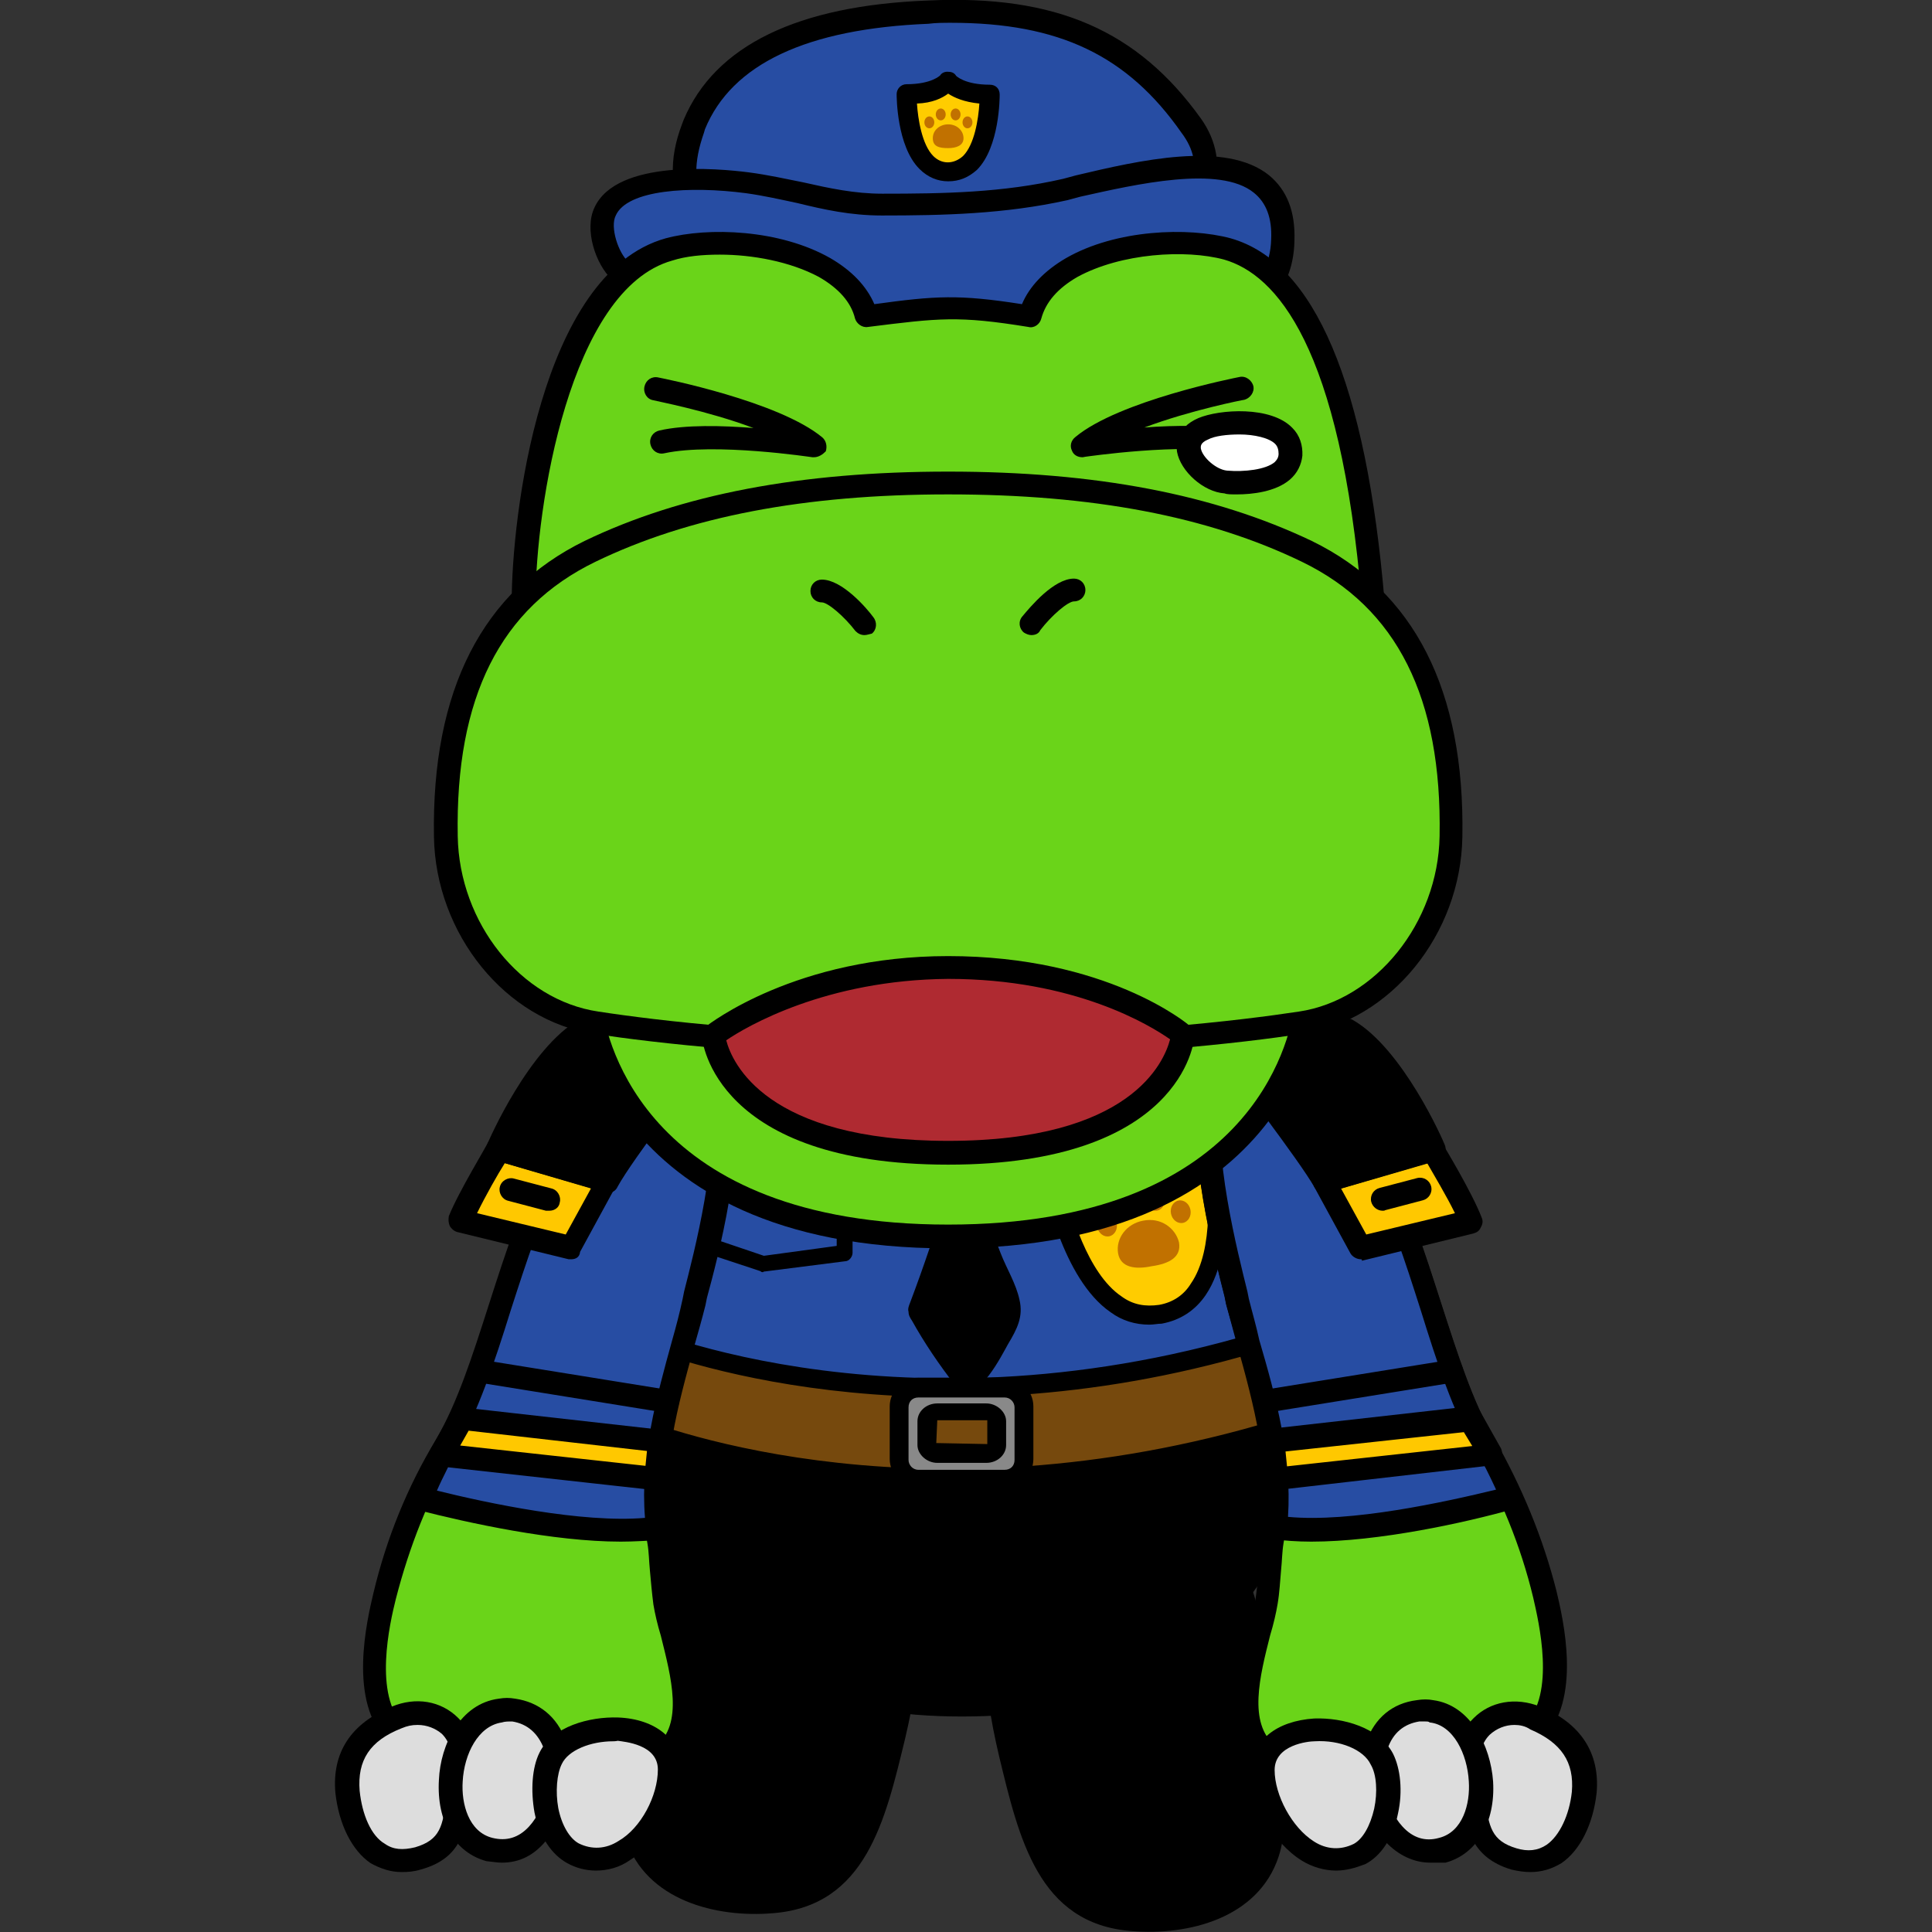 <?xml version="1.0" encoding="utf-8"?>
<!-- Generator: Adobe Illustrator 26.5.0, SVG Export Plug-In . SVG Version: 6.00 Build 0)  -->
<svg version="1.1" id="레이어_1" xmlns="http://www.w3.org/2000/svg" xmlns:xlink="http://www.w3.org/1999/xlink" x="0px"
	 y="0px" viewBox="0 0 390 390" style="enable-background:new 0 0 390 390;" xml:space="preserve">
<rect x="0" y="0" width="390" height="390" fill="#333333" stroke="none"/>
<path d="M137,308.7c-7.9,7.1-7.1,20-9.4,30.6c-1.7,8.3-4.1,23.5-1.3,31.9c4.1,12.4,18.2,16,29.8,15c18.7-1.5,22.6-18.7,26.6-35.2
	c3.5-15,5.6-30.6-7.9-40.3c-9.3-6.8-21.8-10.2-33.2-5C139.6,306.5,138.1,307.5,137,308.7z"/>
<path d="M247.4,312.3c7.9,7.1,7.1,20,9.4,30.6c1.7,8.3,4.1,23.5,1.3,31.9c-4.1,12.4-18.2,16-29.8,15c-18.7-1.5-22.6-18.7-26.6-35.2
	c-3.5-15-5.6-30.6,7.9-40.3c9.3-6.8,21.8-10.2,33.2-5C244.6,310.2,246.1,311.2,247.4,312.3z"/>
<g>
	<g>
		<g>
			<path style="fill:#274DA3;" d="M140.1,25.1c7.4-17.9,29.9-22,47.3-22.6c22.5-0.8,39.7,3.8,53.2,22.8c8.3,11.6-2.6,22.5-13.9,25.8
				c-15.4,4.6-31.7,6.1-47.8,4.6c-17.2-1.7-48.4-4.5-39-29.9C140,25.6,140,25.2,140.1,25.1z"/>
			<path d="M190.9,58.6c-4.1,0-8.3-0.2-12.2-0.7c-13.4-1.3-33.2-3.1-40.3-14.4c-3.1-5-3.5-11.2-0.7-18.5l0.3-0.8
				c6.3-15,23-23.1,49.4-24.1c25.8-1.2,42.3,6.1,55,23.8c3.3,4.6,4.1,9.8,2.5,14.5c-2.3,6.4-9.1,12.4-17.7,14.9
				C215.7,56.8,203.3,58.6,190.9,58.6z M192,4.6c-1.5,0-3.1,0-4.6,0.2c-24.5,1-39.7,8.1-45.1,21.3l0,0l-0.2,0.7
				c-2.1,6-2.1,10.6,0.3,14.4c6,9.3,25.1,11.2,36.5,12.2c16,1.5,32.2,0,47.1-4.5c6.9-2.1,12.7-6.8,14.5-11.9c1.2-3.5,0.5-6.9-2-10.2
				C227.6,11.2,213.8,4.6,192,4.6z M140.1,25.1L140.1,25.1L140.1,25.1z"/>
		</g>
	</g>
	<g>
		<g>
			<path style="fill:#FFCC00;" d="M199.8,19.1c-6.4,0-8.4-2.6-8.4-2.6s-1.8,2.6-8.4,2.6c0,0-0.2,15.5,8.4,15.5
				S199.8,19.1,199.8,19.1z"/>
			<path d="M191.4,36.6c-2.1,0-4.1-0.8-5.8-2.5C181,29.5,181,19.5,181,19c0-1,0.8-2,2-2c5.1,0,6.8-1.8,6.8-1.8
				c0.3-0.5,1-0.8,1.7-0.7c0.7,0,1.2,0.3,1.5,0.8l0,0c0,0,1.7,1.8,6.8,1.8c1.2,0,2,0.8,2,2c0,0.5,0,10.6-4.6,15.2
				C195.5,35.8,193.7,36.6,191.4,36.6z M185.1,20.9c0.2,3.1,1,8.3,3.3,10.6c1.7,1.7,4.1,1.7,6,0c2.3-2.3,3.1-7.4,3.3-10.6
				c-3.1-0.3-5.1-1.2-6.3-2C190.2,19.8,188.2,20.8,185.1,20.9z"/>
		</g>
		<g>
			<path style="fill:#C17100;" d="M194.5,27.9c0,1.5-1.5,2-3.1,2c-1.8,0-3.1-0.3-3.1-2c0-1.7,1.5-2.8,3.1-2.8
				C193.2,25.1,194.5,26.4,194.5,27.9z"/>
			<g>
				<ellipse style="fill:#C17100;" cx="187.6" cy="24.7" rx="1" ry="1.2"/>
				<ellipse style="fill:#C17100;" cx="195.3" cy="24.7" rx="1" ry="1.2"/>
			</g>
			<g>
				<ellipse style="fill:#C17100;" cx="189.9" cy="23.1" rx="1" ry="1.2"/>
				<ellipse style="fill:#C17100;" cx="192.9" cy="23.1" rx="1" ry="1.2"/>
			</g>
		</g>
	</g>
	<g>
		<path style="fill:#274DA3;" d="M125.6,54.8c-3-2.3-5-8.8-3.5-12.2c3.6-7.8,21.3-6.8,28.8-5.8c9.6,1.2,17.5,4.3,27.3,4.3
			c12.7,0,24.6-0.3,37-3.1c16.2-3.8,44.6-11.4,44,10.2c-0.7,25.3-45,22-65.1,22c-17,0-32.7,0.7-48.4-5.1
			C139.6,62.9,127.4,60.3,125.6,54.8z"/>
		<path d="M209.2,72.8c-3.1,0-6,0-8.8,0c-2.3,0-4.5,0-6.4,0l0,0h-5c-15.2,0-29.8,0.2-44.3-5.3c-1.3-0.5-2.8-1-4.3-1.5
			c-6.4-2.1-14.5-4.6-16.9-9.6c-3.3-3.1-5.6-10.1-3.5-14.5c4.5-9.8,25-7.9,31.2-7.1c3.8,0.5,7.4,1.3,10.9,2c5.3,1.2,10.4,2.3,16,2.3
			l0,0c12.4,0,24.3-0.2,36.5-3l2.6-0.7c12.7-3,30.2-7.1,39,0c3.6,3,5.3,7.3,5.1,13.2C260.9,70.5,231.5,72.8,209.2,72.8z M194,68
			c2,0,4.1,0,6.4,0c20.8,0.3,55.7,0.8,56.2-19.7c0.2-4.3-1-7.4-3.5-9.4c-6.9-5.6-23.8-1.7-35,0.8l-2.6,0.7
			c-12.6,2.8-25,3.1-37.5,3.1l0,0c-6.3,0-11.7-1.2-17-2.5c-3.3-0.7-6.8-1.5-10.4-2c-11.4-1.5-24-0.7-26.3,4.5
			c-1.2,2.3,0.5,7.6,2.6,9.4c0.3,0.3,0.7,0.7,0.8,1.2c1,3.1,8.9,5.6,14,7.3c1.7,0.5,3.3,1,4.6,1.5c13.7,5.1,27.8,5.1,42.6,5.1
			L194,68L194,68z"/>
	</g>
</g>
<g>
	<path style="fill:#274DA3;" d="M197.8,179.1c-26.6-1.5-54.2,10.7-58,36.7c-2.3,16.7-5.1,25.9-8.1,35.7c-1.7,5.8-3.5,11.7-5.3,19.7
		c-3.1,13.6-0.8,35.4,11.7,51.2c12.1,15,30.9,22.6,56,22.6s44-7.6,56-22.6c12.6-15.9,14.9-37.7,11.7-51.2c-1.8-7.9-3.5-13.4-5-18.5
		c-2.6-8.9-5.1-17.2-8.4-36.7C244.6,192.7,221.6,180.3,197.8,179.1z"/>
	<g>
		<path d="M190.7,238c0.3,0.3,0.7,0.7,0.8,1.2c0.2,0.5,0,1-0.2,1.5c-2.3,7.4-4.8,14.9-7.6,22.3c-0.2,0.5-0.5,1.2-0.3,1.8
			c0,0.7,0.3,1.2,0.7,1.8c2.5,4.5,5.5,8.9,8.6,12.9c0.3,0.5,0.7,0.8,1.2,1.2c3.8,2,8.3-7.1,9.6-9.4c1.8-3,3.1-5.5,2.3-8.9
			c-0.7-3.3-2.6-6.3-3.8-9.4c-1.5-3.8-3.3-8.4-3.5-12.6c0-0.7,0.5-1.3,0.8-1.8c1.5-1.8,3-3.5,4.1-5.5c1-2,1.7-4.5,0.8-6.6
			c-2-5.3-9.4-5.3-12.9-1.8c-1.5,1.5-2.8,3.5-4.1,5.1C185.1,232.8,188.2,235.6,190.7,238z"/>
		<g>
			<path style="fill:#274DA3;" d="M163.6,210.7c-0.2,8.9,7.8,18.3,15,22.6c3,1.8,3.5,2.1,6.4,0.8c3.6-1.8,7.3-5.5,10.1-8.1
				c3,2.3,6,8.6,9.8,9.8c5,1.5,12.6-6.9,15.4-10.2c4.3-4.8,7.1-10.9,5-17.2c-4.5-13.1-19.3-18.3-32.1-17.7
				c-9.1,0.5-21.2,4.1-26.8,11.9C164.4,205.1,163.6,207.9,163.6,210.7z"/>
			<path d="M206.1,238c-0.7,0-1.2,0-1.7-0.2c-3-0.8-5.1-3.6-7.3-6.4c-0.7-0.8-1.3-1.8-2-2.5c-2.6,2.5-6,5.6-9.3,7.1
				c-3.6,1.7-5,1.2-8.1-0.8c-8.1-5-16.2-14.9-16-24.5l0,0c0-3.5,1.2-6.6,3.1-9.3c6-8.1,18.5-12.2,28.3-12.7c13.6-0.7,29.3,5,34,19
				c2.1,6.1,0.2,12.7-5.3,19.2C217,232,211.2,238,206.1,238z M195,223.6l1.3,1c1.3,1,2.5,2.6,3.8,4.3c1.7,2.1,3.5,4.6,5.3,5.1
				c1.8,0.5,5.6-0.8,13.4-9.8c4.8-5.3,6.3-10.6,4.6-15.4c-4.1-12.1-18.2-17-30.2-16.4c-8.9,0.5-20.2,4-25.3,11.1
				c-1.5,2.1-2.3,4.5-2.3,7.1c-0.2,8.1,7.3,16.9,14,21c2.6,1.7,2.6,1.7,4.6,0.7c3-1.3,6.1-4.3,8.6-6.8L195,223.6z"/>
		</g>
	</g>
	<g>
		<g>
			<path style="fill:#76490D;" d="M261.3,268.7c-77.7,25.8-134.2,0.3-134.2,0.3s-3.8,8.9-1.3,17.7c0,0,57,25.8,136.7,0
				c0,0,1.5-9.9-0.7-15.7L261.3,268.7z"/>
			<path d="M191.9,299.8c-40.7,0-66.4-11.4-66.8-11.6c-0.5-0.2-0.8-0.7-1-1.2c-2.6-9.3,1.3-18.3,1.5-18.8c0.2-0.5,0.5-0.8,1-1
				s0.8-0.2,1.3,0c0.5,0.3,56.9,25,132.9-0.5c0.5-0.2,1-0.2,1.3,0.2c0.5,0.2,0.7,0.7,0.8,1.2l0.5,2.3c2.1,6.1,0.7,16,0.7,16.4
				c-0.2,0.7-0.5,1.2-1.2,1.3C236.5,297,212.4,299.8,191.9,299.8z M127.2,285.6c6.9,2.8,61,23.1,133.7,0c0.3-2.6,0.8-9.6-0.7-13.9
				v-0.2l-0.2-0.5c-69.1,22.5-122,4.3-131.9,0.3C127.2,274,125.9,279.8,127.2,285.6z"/>
		</g>
		<g>
			<path style="fill:#898989;" d="M202.9,280.1h-17.5c-2.1,0-3.8,1.7-3.8,3.8v10.6c0,2.1,1.7,3.8,3.8,3.8h17.4
				c2.1,0,3.8-1.7,3.8-3.8v-10.6C206.7,281.8,204.9,280.1,202.9,280.1z M201.1,291.7c0,1-1,1.8-2.1,1.8h-9.9c-1.2,0-2.1-0.8-2.1-1.8
				v-4.8c0-1,1-1.8,2.1-1.8h9.9c1.2,0,2.1,0.8,2.1,1.8V291.7z"/>
			<path d="M202.9,300.3h-17.5c-3.1,0-5.8-2.6-5.8-5.8v-10.6c0-3.1,2.6-5.8,5.8-5.8h17.4c3.1,0,5.8,2.6,5.8,5.8v10.6
				C208.6,297.6,206.1,300.3,202.9,300.3z M185.4,282.1c-1.2,0-2,0.8-2,2v10.6c0,1,0.8,2,2,2h17.4c1.2,0,2-0.8,2-2v-10.6
				c0-1-0.8-2-2-2H185.4z M199.1,295.3h-9.9c-2.1,0-4-1.7-4-3.6v-4.8c0-2,1.8-3.6,4-3.6h9.9c2.1,0,4,1.7,4,3.6v4.8
				C203.1,293.7,201.3,295.3,199.1,295.3z M199.1,291.5h0.2v-4.8h-10.1l-0.2,4.6L199.1,291.5z"/>
		</g>
	</g>
	<path d="M194.2,346.5c-25.8,0-45-7.8-57.4-23.3c-13.1-16.2-15.4-38.7-12.1-52.6c1.8-7.9,3.6-14,5.5-19.8c2.8-9.8,5.6-18.8,7.9-35.4
		c1.8-12.6,9.1-23,21.3-29.9c10.7-6.1,24.5-9.1,38.5-8.3c34,1.8,49.4,21.7,52.4,38.2c3.3,19.5,5.8,27.8,8.4,36.5
		c1.5,5.3,3.1,10.7,5,18.7c3.3,13.9,0.8,36.4-12.1,52.6C239.1,338.8,219.8,346.5,194.2,346.5z M192.9,180.6
		c-31.7,0-48.8,17.9-51.4,35.4c-2.5,16.9-5.1,26.1-8.1,35.9c-1.7,5.8-3.5,11.7-5.3,19.7c-3.1,13.2-0.8,34.4,11.4,49.7
		c11.6,14.5,30.1,22,54.7,22s43-7.4,54.7-22c12.2-15.4,14.5-36.5,11.4-49.7c-1.8-7.9-3.5-13.2-5-18.5c-2.6-8.9-5.1-17.4-8.4-37
		c-2.6-15.2-17-33.6-49.1-35.2l0,0C196,180.6,194.3,180.6,192.9,180.6z"/>
	<g>
		<g>
			<path style="fill:#FFCC00;" d="M244.8,232.2c-12.6,2.3-17-2.1-17-2.1s-2.6,5.8-15.2,8.1c0,0,5.3,30.1,21.8,27.1
				C250.7,262.3,244.8,232.2,244.8,232.2z"/>
			<path d="M232,267.4c-2.8,0-5.5-0.8-7.8-2.5c-9.9-6.8-13.4-25.6-13.6-26.4c-0.2-1,0.5-2,1.5-2.1c11.2-2,13.9-6.9,13.9-7.1
				c0.3-0.5,0.8-1,1.3-1c0.7-0.2,1.2,0,1.7,0.5c0,0,4.3,3.6,15.4,1.7c1-0.2,2,0.5,2.1,1.5c0.2,0.8,3.6,19.5-3.1,29.4
				c-2.1,3.1-5.1,5.1-8.9,5.8C233.7,267.2,232.9,267.4,232,267.4z M214.8,239.6c1.2,4.6,4.6,17.4,11.6,22.1c2.3,1.7,4.8,2.1,7.6,1.7
				c2.8-0.5,5-2,6.4-4.3c4.8-6.9,3.5-20,2.8-24.8c-7.9,1.2-12.7-0.5-15-1.7C226.4,234.6,222.6,237.8,214.8,239.6z"/>
		</g>
		<g>
			<path style="fill:#C17100;" d="M238,250.8c0.5,3-2,4.3-5.5,4.8c-3.3,0.7-6.3,0.3-6.8-2.6c-0.5-3,1.7-6,5.1-6.6
				C234.3,245.7,237.3,247.9,238,250.8z"/>
			<g>
				
					<ellipse transform="matrix(0.982 -0.19 0.19 0.982 -42.83 46.788)" style="fill:#C17100;" cx="223.3" cy="247.4" rx="2" ry="2.3"/>
				
					<ellipse transform="matrix(0.982 -0.19 0.19 0.982 -42.063 49.564)" style="fill:#C17100;" cx="238.2" cy="244.7" rx="2" ry="2.3"/>
			</g>
			<g>
				
					<ellipse transform="matrix(0.982 -0.19 0.19 0.982 -42.009 47.473)" style="fill:#C17100;" cx="227.2" cy="243.4" rx="2" ry="2.3"/>
				
					<ellipse transform="matrix(0.982 -0.19 0.19 0.982 -41.682 48.544)" style="fill:#C17100;" cx="233" cy="242.2" rx="2" ry="2.3"/>
			</g>
		</g>
	</g>
	<path d="M125.7,286.7c0,0,56.4,25.5,136.7,0c0,0,5,55.5-71.7,59C190.7,345.7,127.4,341.4,125.7,286.7z"/>
	<path d="M154,256.8c-0.2,0-0.3,0-0.5-0.2l-13.9-4.6c-0.8-0.3-1.3-1.2-1.2-2l2.3-9.9c0.2-0.8,1-1.3,1.8-1.3l28.1,2.6
		c0.8,0.2,1.5,0.8,1.5,1.7v9.8c0,0.8-0.7,1.7-1.5,1.7l-16.5,2.1C154.2,256.8,154,256.8,154,256.8z M142.1,249.4l12.1,4.1l14.7-2
		v-6.8l-25.1-2.3L142.1,249.4z"/>
</g>
<g>
	<g>
		<g>
			<g>
				<path style="fill:#6AD419;" d="M145.4,220.6c-1.5-6.3-5.6-9.3-14.2-5.3c-25.8,11.9-27.9,54.4-40.8,76.5
					c-5.6,9.4-9.8,19.7-12.2,30.2c-2,7.9-4.5,21.5,2.3,27.8c7.1,6.9,18.2,7.4,27.8,7.4c8.3,0,18.8,2.6,25.8-3.1
					c8.4-6.9,2-21.8,0.3-30.7c-0.7-4.1-0.5-8.3-1.2-12.2c-0.8-5.5-2.1-9.8-1.7-15.5c1.3-11.4,6-22,8.6-32.9
					C141.8,256.6,148.4,232.7,145.4,220.6z"/>
				<path d="M120.8,360.3c-2.3,0-4.6-0.2-6.9-0.3c-2-0.2-4-0.3-6-0.3c0,0,0,0-0.2,0c-10.9,0-21.8-1-29.3-8.1
					c-8.3-7.9-4.3-24.6-3-30.1c2.6-10.9,6.8-21.3,12.6-30.9c4.3-7.3,7.4-17,10.7-27.3c6.6-20.5,13.4-41.8,31.2-50.1
					c4.8-2.3,8.8-2.6,11.9-1.2c2.8,1.3,4.6,4,5.6,8.1l0,0c3,11.9-2.8,33.7-5,41.8l-0.3,1.5c-1,4-2.1,7.8-3.5,11.6
					c-2.1,6.8-4.5,13.9-5.1,21.2c-0.5,4,0.2,7.3,0.8,10.9c0.2,1.3,0.5,2.6,0.7,4c0.3,2,0.5,4,0.5,6c0.2,2.1,0.2,4.1,0.7,6.3
					c0.3,1.8,0.8,3.8,1.3,6c2.3,9.3,5.3,20.7-2.6,27.1C131.2,359.4,125.9,360.3,120.8,360.3z M108.1,355c2,0,4.1,0.2,6.3,0.3
					c6.6,0.5,13.6,1,18-2.8c5.6-4.5,3.1-13.9,1-22.3c-0.7-2.3-1.2-4.5-1.5-6.3c-0.3-2.3-0.5-4.6-0.7-6.8c-0.2-2-0.2-3.8-0.5-5.5
					c-0.2-1.3-0.5-2.6-0.7-3.8c-0.8-4-1.5-7.6-1-12.2c0.8-7.6,3.1-14.9,5.5-22c1.2-3.6,2.3-7.6,3.3-11.2l0.3-1.5
					c1.8-7.1,7.4-28.9,4.8-39.7l0,0c-0.7-2.6-1.7-4.3-3.1-5c-2.1-1-5.5,0-7.9,1.2c-16,7.4-22.5,27.8-28.8,47.3
					c-3.3,10.6-6.6,20.5-11.1,28.3c-5.5,9.3-9.4,19.3-12.1,29.8c-1.2,4.8-4.6,19.5,1.7,25.6C88.4,354.5,98.6,355,108.1,355
					C107.9,355,107.9,355,108.1,355z"/>
			</g>
		</g>
		<g>
			<g>
				<path style="fill:#274DA3;" d="M131,215.3c-25.8,11.9-27.9,54.4-40.8,76.5c-2,3.5-3.8,6.9-5.5,10.7c11.1,2.8,34,7.9,47.8,5.8
					c-1.8-15.5,3.6-30.6,7.4-45.5c1.7-6.3,8.3-30.1,5.3-42.1C143.9,214.3,139.8,211.2,131,215.3z"/>
				<path d="M125.3,311.2c-13.6,0-30.9-3.8-41-6.4c-0.7-0.2-1.2-0.7-1.5-1.2c-0.3-0.7-0.3-1.3,0-2c1.7-3.8,3.5-7.6,5.5-10.9
					c4.3-7.3,7.4-17,10.7-27.3c6.6-20.5,13.4-41.8,31.2-50.1l0,0c4.8-2.3,8.8-2.6,11.9-1.2c2.8,1.3,4.6,4,5.6,8.1
					c3,11.9-2.8,33.7-5,41.8l-0.3,1.5c-0.7,2.8-1.5,5.6-2.3,8.4c-3.3,11.9-6.6,24.1-5.1,36.4c0.2,1.3-0.7,2.5-2,2.6
					C130.7,311,128.1,311.2,125.3,311.2z M88.2,300.9c10.1,2.5,29.3,6.6,42,5.5c-1-12.4,2.3-24.3,5.5-35.9c0.8-2.8,1.5-5.5,2.1-8.3
					l0.3-1.5c1.8-7.1,7.6-28.9,4.8-39.7c-0.7-2.6-1.7-4.3-3.1-5c-2.1-1-5.5,0-7.9,1.2l0,0c-16,7.4-22.5,27.8-28.8,47.3
					c-3.3,10.6-6.6,20.5-11.1,28.3C90.9,295.5,89.4,298.1,88.2,300.9z"/>
			</g>
			<g>
				<line style="fill:none;" x1="97" y1="276.8" x2="134.8" y2="282.9"/>
				<path d="M134.8,285.2c-0.2,0-0.3,0-0.3,0l-37.8-6.1c-1.3-0.2-2.1-1.5-2-2.6c0.2-1.3,1.5-2.1,2.6-2l37.8,6.1
					c1.3,0.2,2.1,1.5,2,2.6C136.8,284.4,135.8,285.2,134.8,285.2z"/>
			</g>
			<g>
				<polygon style="fill:#FFC800;" points="93.2,286.4 133.2,290.8 132.4,298.4 89.1,293.7 				"/>
				<path d="M132.4,300.8c-0.2,0-0.2,0-0.3,0L88.7,296c-0.8-0.2-1.5-0.5-1.8-1.3c-0.3-0.7-0.3-1.5,0-2.1l4.1-7.3
					c0.5-0.8,1.3-1.3,2.3-1.2l40,4.5c1.3,0.2,2.1,1.3,2.1,2.6l-0.8,7.6c0,0.7-0.3,1.2-0.8,1.7C133.5,300.6,132.9,300.8,132.4,300.8z
					 M92.9,291.8l37.4,4.1l0.3-3l-36-4.1L92.9,291.8z"/>
			</g>
			<g>
				<path style="fill:#FFC800;" d="M100.8,232c0,0-6,9.8-7.8,14.5l22.5,5.5l7.3-13.4L100.8,232z"/>
				<path d="M115.3,254.2c-0.2,0-0.3,0-0.5,0l-22.5-5.5c-0.7-0.2-1.2-0.7-1.5-1.2c-0.3-0.7-0.3-1.3-0.2-2c2-5,7.8-14.4,7.9-14.9
					c0.5-0.8,1.7-1.3,2.6-1l22,6.4c0.7,0.2,1.2,0.7,1.5,1.3c0.3,0.7,0.2,1.3-0.2,2l-7.3,13.4C117,253.8,116.2,254.2,115.3,254.2z
					 M96.3,244.9l17.9,4.3l5.1-9.3l-17.4-5.1C100.5,237,98,241.4,96.3,244.9z"/>
			</g>
			<g>
				<line style="fill:none;" x1="103.3" y1="240.1" x2="110.9" y2="242.1"/>
				<path d="M110.9,244.4c-0.2,0-0.3,0-0.7,0l-7.6-2c-1.3-0.3-2-1.7-1.7-2.8c0.3-1.3,1.7-2,2.8-1.7l7.6,2c1.3,0.3,2,1.7,1.7,2.8
					C112.9,243.7,112,244.4,110.9,244.4z"/>
			</g>
			<g>
				<path d="M100.8,232c0,0,7.9-18.5,17.5-24l21.5,6.8c0,0-14,18.2-17,23.6L100.8,232z"/>
				<path d="M122.6,240.8c-0.2,0-0.5,0-0.7-0.2l-22-6.4c-0.7-0.2-1.2-0.7-1.5-1.3c-0.3-0.7-0.3-1.3,0-2c0.3-0.8,8.4-19.3,18.5-25.1
					c0.5-0.3,1.3-0.3,2-0.2l21.5,6.8c0.7,0.2,1.3,0.8,1.5,1.5c0.2,0.7,0.2,1.5-0.3,2.1c-0.2,0.2-13.9,18-16.9,23.5
					C124.3,240.4,123.6,240.8,122.6,240.8z M104.1,230.5l17.5,5.1c3.3-5.1,10.6-15,14.2-19.7l-17.2-5.5
					C112.2,215,106.4,225.7,104.1,230.5z"/>
			</g>
		</g>
	</g>
	<g>
		<path style="fill:#DDDDDD;" d="M90.9,348.5c-2.5-2.5-6.6-3.5-10.7-1.8c-6.8,2.6-10.6,7.4-9.9,14.9c0.7,7.6,5.1,16.2,14.2,13.6
			c8.9-2.6,7.1-9.9,8.8-17.2C94,354,93,350.7,90.9,348.5z"/>
		<path d="M81.1,377.9c-2.3,0-4.3-0.7-6.3-1.8c-3.8-2.6-6.4-7.9-7.1-14.2c-0.7-8.1,3.1-14,11.4-17.4c4.8-2,9.9-1.2,13.4,2.3
			c3,3,4,7.1,3,11.7c-0.3,1.7-0.7,3.3-0.8,5c-0.7,5.5-1.3,11.6-9.8,13.9C83.6,377.8,82.4,377.9,81.1,377.9z M84.3,348.2
			c-1.2,0-2.1,0.2-3.3,0.7c-6.3,2.5-8.9,6.4-8.4,12.6c0.5,4.8,2.3,9.1,5.1,10.7c1.7,1.2,3.6,1.3,6.1,0.7c5.1-1.5,5.6-4.3,6.3-10.1
			c0.2-1.8,0.5-3.5,0.8-5.5c0.7-3,0-5.6-1.7-7.3l0,0C87.9,348.9,86.2,348.2,84.3,348.2z"/>
	</g>
	<g>
		<path style="fill:#DDDDDD;" d="M101,345.4c-11.7,1.5-14,25.1-2.1,28.1c14.9,3.8,20.3-25.8,5-28.1
			C102.8,345.2,101.8,345.2,101,345.4z"/>
		<path d="M101.3,376c-1,0-2-0.2-3.1-0.3c-6.3-1.7-10.1-7.9-9.6-16.4c0.3-7.1,4.3-15.4,12.1-16.4l0,0c1.2-0.2,2.1-0.2,3.3,0
			c4.8,0.7,8.4,3.6,10.2,8.4c2.3,6.6,0.7,15.4-4,20.3C107.7,374.6,104.8,376,101.3,376z M101.3,347.7c-4.8,0.7-7.6,6.4-7.9,11.9
			c-0.3,4.5,1.2,10.2,6,11.4c2.8,0.7,5.3,0,7.4-2.3c3.5-3.8,4.8-10.7,3-15.7c-1.2-3.1-3.3-5-6.4-5.5
			C102.6,347.5,101.9,347.5,101.3,347.7L101.3,347.7z"/>
	</g>
	<g>
		<path style="fill:#DDDDDD;" d="M124.8,349.2c-5.5-0.3-11.6,1.8-13.6,5.8c-2.6,5.1-1,16.4,4.5,19.2c10.1,5.1,19.5-7.8,19.3-16.9
			C135,352,130,349.4,124.8,349.2z"/>
		<path d="M120.3,377.6c-2,0-4-0.5-5.8-1.5c-3.1-1.7-5.6-5.3-6.6-10.2c-0.8-4.5-0.5-9.1,1-12.1c2.6-5.3,10.1-7.3,15.9-7.1l0,0
			c7.6,0.3,12.6,4.5,12.6,10.4c0,6.9-4.3,14.7-10.1,18.3C125.1,377,122.6,377.6,120.3,377.6z M123.8,351.5c-4.6,0-9.1,1.8-10.4,4.6
			c-1,2-1.3,5.6-0.7,8.9c0.7,3.5,2.3,6.1,4.1,7.1c2.6,1.3,5.5,1.2,8.1-0.5c4.5-2.6,7.9-9.1,7.9-14.4c0-5.1-6.8-5.6-8.1-5.8
			C124.3,351.5,123.9,351.5,123.8,351.5z"/>
	</g>
</g>
<g>
	<g>
		<g>
			<g>
				<path style="fill:#6AD419;" d="M244.6,220.6c1.5-6.3,5.6-9.3,14.2-5.3c25.8,11.9,27.9,54.4,40.8,76.5
					c5.6,9.4,9.8,19.7,12.2,30.2c2,7.9,4.5,21.5-2.3,27.8c-7.1,6.9-18.2,7.4-27.8,7.4c-8.3,0-18.8,2.6-25.8-3.1
					c-8.4-6.9-2-21.8-0.3-30.7c0.7-4.1,0.5-8.3,1.2-12.2c0.8-5.5,2.1-9.8,1.7-15.5c-1.3-11.4-6-22-8.6-32.9
					C248.2,256.6,241.6,232.7,244.6,220.6z"/>
				<path d="M269.2,360.3c-5.1,0-10.4-0.8-14.5-4.1c-7.9-6.4-5-17.9-2.6-27.1c0.5-2.1,1-4.1,1.3-6c0.3-2,0.5-4.1,0.7-6.3
					c0.2-2,0.2-4,0.5-6c0.2-1.3,0.5-2.6,0.7-4c0.7-3.8,1.3-6.9,0.8-10.9c-0.8-7.1-3-14.2-5.1-21.2c-1.2-3.8-2.5-7.6-3.5-11.6
					l-0.3-1.5c-2.1-8.3-7.8-30.1-5-41.8l0,0c1-4,3-6.8,5.6-8.1c3.1-1.5,7.1-1.2,11.9,1.2c17.9,8.3,24.6,29.6,31.2,50.1
					c3.3,10.2,6.4,20,10.7,27.3c5.6,9.8,9.9,20.2,12.6,30.9c1.3,5.5,5.3,22.1-3,30.1c-7.4,7.1-18.5,8.1-29.3,8.1c0,0,0,0-0.2,0
					c-1.8,0-3.8,0.2-6,0.3C273.8,360.1,271.5,360.3,269.2,360.3z M246.9,221.1c-2.6,10.7,3,32.4,4.8,39.7l0.3,1.5
					c1,3.8,2.1,7.6,3.3,11.2c2.3,7.1,4.6,14.4,5.5,22c0.5,4.6-0.2,8.4-1,12.2c-0.2,1.2-0.5,2.5-0.7,3.8c-0.3,1.8-0.3,3.6-0.5,5.5
					c-0.2,2.1-0.3,4.5-0.7,6.8c-0.3,1.8-0.8,4-1.5,6.3c-2.1,8.3-4.5,17.7,1,22.3c4.6,3.8,11.4,3.3,18,2.8c2.1-0.2,4.3-0.3,6.3-0.3
					c0,0,0,0,0.2,0c9.1,0,19.5-0.5,25.9-6.8c6.3-6.1,2.8-20.8,1.7-25.6c-2.5-10.4-6.6-20.5-12.1-29.8c-4.6-7.8-7.8-17.7-11.1-28.3
					c-6.3-19.7-12.7-39.8-28.8-47.3c-2.3-1.2-5.6-2.1-7.9-1.2C248.6,217,247.6,218.6,246.9,221.1L246.9,221.1z"/>
			</g>
		</g>
		<g>
			<g>
				<path style="fill:#274DA3;" d="M259,215.3c25.8,11.9,27.9,54.4,40.8,76.5c2,3.5,3.8,6.9,5.5,10.7c-11.1,2.8-34,7.9-47.8,5.8
					c1.8-15.5-3.6-30.6-7.4-45.5c-1.7-6.3-8.3-30.1-5.3-42.1C246.1,214.3,250.2,211.2,259,215.3z"/>
				<path d="M264.7,311.2c-2.8,0-5.5-0.2-7.8-0.5c-1.3-0.2-2.1-1.3-2-2.6c1.5-12.2-1.8-24.5-5.1-36.4c-0.8-2.8-1.5-5.6-2.3-8.4
					l-0.3-1.5c-2.1-8.3-7.8-30.1-5-41.8c1-4,3-6.8,5.6-8.1c3.1-1.5,7.1-1.2,11.9,1.2l0,0c17.9,8.3,24.6,29.6,31.2,50.1
					c3.3,10.2,6.4,20,10.7,27.3c2,3.5,3.8,7.1,5.5,10.9c0.3,0.7,0.2,1.3,0,2c-0.3,0.7-0.8,1-1.5,1.2
					C295.7,307.4,278.3,311.2,264.7,311.2z M260,306.2c12.7,1.2,31.7-3,42-5.5c-1.3-2.8-2.6-5.5-4.1-7.9
					c-4.6-7.8-7.8-17.7-11.1-28.3c-6.3-19.7-12.7-39.8-28.8-47.3c-2.3-1.2-5.6-2.1-7.9-1.2c-1.5,0.7-2.5,2.3-3.1,5
					c-2.6,10.7,3,32.4,4.8,39.7l0.3,1.5c0.7,2.8,1.5,5.5,2.1,8.3C257.6,282.1,260.8,294,260,306.2z"/>
			</g>
			<g>
				<line style="fill:none;" x1="293" y1="276.8" x2="255.2" y2="282.9"/>
				<path d="M255.2,285.2c-1.2,0-2.1-0.8-2.3-2c-0.2-1.3,0.7-2.5,2-2.6l37.8-6.1c1.3-0.2,2.5,0.7,2.6,2s-0.7,2.5-2,2.6l-37.8,6.1
					C255.5,285.2,255.3,285.2,255.2,285.2z"/>
			</g>
			<g>
				<polygon style="fill:#FFC800;" points="296.8,286.4 256.8,290.8 257.6,298.4 300.9,293.7 				"/>
				<path d="M257.6,300.8c-0.5,0-1-0.2-1.5-0.5c-0.5-0.3-0.8-1-0.8-1.7l-0.8-7.6c-0.2-1.3,0.8-2.5,2.1-2.6l40-4.5
					c1-0.2,1.8,0.3,2.3,1.2l4.1,7.3c0.3,0.7,0.3,1.5,0,2.1c-0.3,0.7-1,1.2-1.8,1.3l-43.5,5H257.6z M259.5,293l0.3,3l37.4-4.1
					l-1.7-2.8L259.5,293z"/>
			</g>
			<g>
				<path style="fill:#FFC800;" d="M289.2,232c0,0,6,9.8,7.8,14.5l-22.5,5.5l-7.3-13.4L289.2,232z"/>
				<path d="M274.7,254.2c-0.8,0-1.7-0.5-2.1-1.2l-7.3-13.4c-0.3-0.7-0.3-1.3-0.2-2c0.3-0.7,0.8-1.2,1.5-1.3l22-6.4
					c1-0.3,2.1,0.2,2.6,1c0.2,0.3,6,9.9,7.9,14.9c0.3,0.7,0.2,1.3-0.2,2c-0.3,0.7-0.8,1-1.5,1.2l-22.5,5.5
					C275,254.2,274.8,254.2,274.7,254.2z M270.7,239.9l5.1,9.3l17.9-4.3c-1.7-3.5-4.3-7.8-5.6-10.1L270.7,239.9z"/>
			</g>
			<g>
				<line style="fill:none;" x1="286.7" y1="240.1" x2="279.1" y2="242.1"/>
				<path d="M279.1,244.4c-1,0-2-0.7-2.3-1.8c-0.3-1.3,0.5-2.5,1.7-2.8l7.6-2c1.3-0.3,2.5,0.5,2.8,1.7c0.3,1.3-0.5,2.5-1.7,2.8
					l-7.6,2C279.5,244.4,279.3,244.4,279.1,244.4z"/>
			</g>
			<g>
				<path d="M289.2,232c0,0-7.9-18.5-17.5-24l-21.5,6.8c0,0,14,18.2,17,23.6L289.2,232z"/>
				<path d="M267.4,240.8c-0.8,0-1.7-0.5-2.1-1.2c-3-5.3-16.7-23.1-16.9-23.5c-0.5-0.7-0.7-1.3-0.3-2.1c0.2-0.7,0.8-1.3,1.5-1.5
					l21.5-6.8c0.7-0.2,1.3-0.2,2,0.2c10.1,5.8,18.2,24.3,18.5,25.1c0.3,0.7,0.3,1.3,0,2s-0.8,1-1.5,1.3l-22,6.4
					C267.7,240.8,267.6,240.8,267.4,240.8z M254.2,216c3.6,4.8,10.9,14.5,14.2,19.7l17.5-5.1c-2.3-4.8-8.1-15.5-14.5-20L254.2,216z"
					/>
			</g>
		</g>
	</g>
	<g>
		<path style="fill:#DDDDDD;" d="M299.1,348.5c2.5-2.5,6.6-3.5,10.7-1.8c6.8,2.6,10.6,7.4,9.9,14.9c-0.7,7.6-5.1,16.2-14.2,13.6
			c-8.9-2.6-7.1-9.9-8.8-17.2C296,354,297,350.7,299.1,348.5z"/>
		<path d="M308.9,377.9c-1.2,0-2.5-0.2-3.8-0.5c-8.3-2.5-9.1-8.6-9.8-13.9c-0.2-1.7-0.3-3.3-0.8-5c-1-4.5,0-8.8,3-11.7l0,0
			c3.3-3.3,8.4-4.3,13.4-2.3c8.1,3.3,12.1,9.3,11.4,17.4c-0.7,6.3-3.3,11.6-7.1,14.2C313.2,377.3,311.2,377.9,308.9,377.9z
			 M305.7,348.2c-1.8,0-3.6,0.7-5,2l0,0c-1.8,1.8-2.3,4.5-1.7,7.3c0.5,1.8,0.7,3.6,0.8,5.5c0.7,5.8,1.3,8.6,6.3,10.1
			c2.3,0.7,4.3,0.5,6.1-0.7c2.6-1.8,4.6-6,5.1-10.7c0.5-6-2.1-9.9-8.4-12.6C307.9,348.4,306.7,348.2,305.7,348.2z M299.1,348.5
			L299.1,348.5L299.1,348.5z"/>
	</g>
	<g>
		<path style="fill:#DDDDDD;" d="M289,345.4c11.7,1.5,14,25.1,2.1,28.1c-14.9,3.8-20.3-25.8-5-28.1
			C287.2,345.2,288.2,345.2,289,345.4z"/>
		<path d="M288.7,376c-3.3,0-6.4-1.5-8.9-4.1c-4.6-5.1-6.3-13.9-4-20.3c1.7-4.8,5.3-7.8,10.2-8.4c1.2-0.2,2.3-0.2,3.3,0l0,0
			c7.6,1,11.6,9.3,12.1,16.4c0.5,8.3-3.3,14.7-9.6,16.4C290.7,376,289.7,376,288.7,376z M287.7,347.5c-0.3,0-0.7,0-1.2,0
			c-3.1,0.5-5.3,2.3-6.4,5.5c-1.8,5-0.5,11.9,3,15.7c2.1,2.3,4.6,3.1,7.4,2.3c4.8-1.2,6.3-6.9,6-11.4c-0.3-5.5-3.1-11.4-7.9-11.9
			l0,0C288.4,347.5,288.1,347.5,287.7,347.5z"/>
	</g>
	<g>
		<path style="fill:#DDDDDD;" d="M265.2,349.2c5.5-0.3,11.6,1.8,13.6,5.8c2.6,5.1,1,16.4-4.5,19.2c-10.1,5.1-19.5-7.8-19.3-16.9
			C255,352,260,349.4,265.2,349.2z"/>
		<path d="M269.7,377.6c-2.3,0-4.8-0.7-6.9-2c-5.8-3.6-10.2-11.4-10.1-18.3c0-6,5-9.9,12.6-10.4l0,0c5.8-0.2,13.1,1.8,15.9,7.1
			c1.5,3,2,7.6,1,12.1c-1,5-3.5,8.6-6.6,10.2C273.5,377.1,271.7,377.6,269.7,377.6z M265.4,351.5c-1.3,0-8.1,0.7-8.1,5.8
			c0,5.1,3.5,11.6,7.9,14.4c2.6,1.7,5.5,1.8,8.1,0.5c1.8-1,3.3-3.6,4.1-7.1c0.7-3.3,0.5-6.9-0.7-8.9
			C275.3,353.2,270.5,351.2,265.4,351.5L265.4,351.5z"/>
	</g>
</g>
<g>
	<g>
		<g>
			<path style="fill:#6AD419;" d="M191.4,194L191.4,194L191.4,194L191.4,194L191.4,194c-69.1,0-72.4,8.4-72.4,8.4
				s3.3,47.3,72.4,47.3s72.4-47.3,72.4-47.3S260.5,194,191.4,194z"/>
			<path d="M191.4,252c-70.4,0-74.7-48.9-74.7-49.4c0-0.3,0-0.7,0.2-1c1-2.3,9.1-9.9,74.5-9.9l0,0c65.6,0,73.7,7.6,74.5,9.9
				c0.2,0.3,0.2,0.7,0.2,1C266.1,203.1,261.8,252,191.4,252z M121.5,203.2c1,6.9,8.9,44,69.9,44s68.9-37,69.9-44
				c-2.3-1.5-14.7-6.9-69.9-6.9S123.9,201.8,121.5,203.2z"/>
		</g>
		<g>
			<path style="fill:#6AD419;" d="M277.1,121.6c-1.5-19-6.6-65-29.4-71.2c-12.6-3.5-36.2,0.3-39.8,13.6c-14.5-2.3-18.7-1.8-33.1,0
				c-3.5-13.2-27.3-17-39.8-13.6c-22.8,6.3-29.4,52.1-29.4,71.2c0,0-6.1,46.8,74.5,46.8S278.8,141.6,277.1,121.6z"/>
			<path d="M180.3,170.7c-31.9,0-54.5-7.1-67.1-21.3c-11.7-13.2-9.9-27.4-9.9-28.1c0-16.5,5.6-66.1,31.1-73.2c8.6-2.3,23-1.8,33.2,4
				c4.3,2.5,7.3,5.6,8.9,9.3c12.4-1.7,17-2,29.8,0c1.5-3.6,4.6-6.8,8.9-9.3c10.1-5.8,24.6-6.3,33.2-4c17,4.8,27.4,29.4,31.1,73.4
				l0,0c0.5,6.4-0.7,16.2-9.1,25.3C255.5,162.6,225.2,170.7,180.3,170.7z M145.3,51.4c-3.5,0-6.8,0.3-9.6,1.2
				c-20.7,5.8-27.6,49.7-27.6,68.9c0,0.5-1.5,13.2,8.8,24.8c11.6,13.1,32.9,19.7,63.5,19.7c54.4,0,77-12.2,86.6-22.5
				c7.4-7.9,8.4-16.2,7.9-21.8c-4.3-52.1-17.4-66.3-27.8-69.3c-7.8-2.1-20.8-1.3-29.6,3.5c-4,2.3-6.4,5.1-7.3,8.4
				c-0.3,1.2-1.5,2-2.6,1.7c-14.2-2.3-18-1.8-32.4,0c-1.2,0.2-2.3-0.7-2.6-1.7c-0.8-3.3-3.3-6.1-7.3-8.4
				C159.5,52.8,151.9,51.4,145.3,51.4z"/>
		</g>
		<g>
			<path style="fill:#6AD419;" d="M263.8,111.4c-22.3-10.9-47.8-13.9-72.4-13.9s-49.9,3-72.4,13.9c-21.7,10.6-29.4,31.4-29.1,57.5
				c0.3,19.5,14.4,35.2,30.4,37.7c13.1,2,38,4.8,71.1,4.8s58-2.8,71.1-4.8c15.9-2.5,30.1-18,30.4-37.7
				C293.2,142.8,285.4,121.8,263.8,111.4z"/>
			<path d="M191.4,213.5c-34.2,0-59.5-3-71.4-4.8c-17.9-2.6-32.1-20.2-32.4-39.8c-0.5-29.6,9.8-49.6,30.4-59.7
				c19.5-9.4,43.6-14,73.4-14s53.7,4.6,73.4,14l0,0c20.7,10.1,30.9,30.1,30.4,59.7c-0.3,19.7-14.5,37.2-32.4,39.8
				C250.9,210.5,225.7,213.5,191.4,213.5z M191.4,99.8c-29.1,0-52.4,4.5-71.2,13.6c-19.2,9.3-28.3,27.4-27.8,55.4
				c0.3,17.5,12.7,33.1,28.4,35.4c11.7,1.8,36.7,4.8,70.7,4.8s58.8-3,70.7-4.8c15.5-2.3,28.1-17.9,28.4-35.4
				c0.5-27.9-8.6-46.1-27.8-55.4C243.8,104.2,220.5,99.8,191.4,99.8z"/>
		</g>
		<g>
			<path style="fill:#6AD419;" d="M208.2,125.9c0,0,5.3-6.8,8.6-6.8"/>
			<path d="M208.2,128.2c-0.5,0-1-0.2-1.5-0.5c-1-0.8-1.2-2.3-0.3-3.3c1.5-1.8,6.3-7.6,10.4-7.6c1.3,0,2.3,1,2.3,2.3s-1,2.3-2.3,2.3
				c-1.2,0-4.5,2.8-6.8,5.8C209.7,127.9,209,128.2,208.2,128.2z"/>
		</g>
		<g>
			<path style="fill:#6AD419;" d="M174.5,125.9c0,0-5.3-6.8-8.6-6.8"/>
			<path d="M174.5,128.2c-0.7,0-1.3-0.3-1.8-0.8c-2.3-3-5.6-5.8-6.8-5.8c-1.3,0-2.3-1-2.3-2.3s1-2.3,2.3-2.3c4.1,0,9.1,5.8,10.4,7.6
				c0.8,1,0.7,2.5-0.3,3.3C175.5,128,175,128.2,174.5,128.2z"/>
		</g>
		<g>
			<path style="fill:#6AD419;" d="M132.4,78.5c0,0,23.6,4.6,31.9,11.6c0,0-20-3-30.7-0.8"/>
			<path d="M164.3,92.3c-0.2,0-0.2,0-0.3,0s-19.7-3-29.9-0.8c-1.3,0.3-2.5-0.5-2.8-1.8c-0.3-1.3,0.5-2.5,1.8-2.8
				c5.3-1.2,12.7-1,19-0.5c-9.3-3.5-20-5.5-20.2-5.6c-1.3-0.2-2.1-1.5-1.8-2.8c0.3-1.3,1.5-2.1,2.8-1.8c1,0.2,24.3,4.8,33.1,12.1
				c0.8,0.7,1,1.8,0.7,2.8C166.1,91.7,165.3,92.3,164.3,92.3z"/>
		</g>
		<g>
			<path style="fill:#6AD419;" d="M250.4,78.5c0,0-23.6,4.6-31.9,11.6c0,0,20-3,30.7-0.8"/>
			<path d="M218.5,92.3c-1,0-1.8-0.5-2.1-1.3c-0.5-1-0.2-2.1,0.7-2.8c8.8-7.3,32.1-11.9,33.1-12.1c1.3-0.3,2.5,0.7,2.8,1.8
				c0.3,1.3-0.7,2.5-1.8,2.8c-0.2,0-10.9,2.1-20.2,5.6c6.3-0.5,13.7-0.5,19,0.5c1.3,0.3,2.1,1.5,1.8,2.8c-0.3,1.3-1.5,2.1-2.8,1.8
				c-10.2-2.1-29.8,0.8-29.9,0.8C218.6,92.3,218.6,92.3,218.5,92.3z"/>
		</g>
	</g>
	<g>
		<path style="fill:#AF2A31;" d="M191.4,195.3L191.4,195.3L191.4,195.3c-30.2,0-47.4,13.6-47.4,13.6s2.1,23.8,47.4,23.8
			s47.4-23.8,47.4-23.8S222.9,195.3,191.4,195.3z"/>
		<path d="M191.4,235.1c-46.9,0-49.7-24.8-49.7-25.9c0-0.8,0.3-1.5,0.8-2c0.7-0.5,18.2-14.2,48.9-14.2l0,0
			c31.9,0,48.3,13.6,48.9,14.2c0.5,0.5,0.8,1.2,0.8,2C241.1,210.4,238.3,235.1,191.4,235.1z M146.6,210c1.2,4.6,8.1,20.3,44.8,20.3
			c36.9,0,43.6-15.9,44.8-20.5c-4-2.8-19.2-12.2-44.8-12.2C166.7,197.8,150.7,207.2,146.6,210z"/>
	</g>
	<g>
		<path style="fill:#FFFFFF;" d="M259.3,88c-3.5-3.6-12.9-3-16.4-1.5c-6.8,3-0.2,10.2,4.6,10.7c4,0.3,12.6-0.2,13.1-5.5
			C260.8,90.4,260.3,89,259.3,88z"/>
		<path d="M249.7,99.8c-1.2,0-2,0-2.5-0.2c-4.3-0.3-8.9-4.5-9.6-8.4c-0.2-1.3-0.3-4.8,4.3-6.8c4.3-1.8,14.7-2.5,19,2l0,0
			c1.5,1.5,2.1,3.5,2,5.6c-0.2,1.8-1,3.5-2.5,4.8C257.5,99.3,252.7,99.8,249.7,99.8z M250.2,87.7c-2.5,0-5,0.3-6.3,1
			c-1.7,0.7-1.5,1.5-1.5,1.8c0.3,1.8,3.1,4.3,5.3,4.5c3.5,0.3,7.8-0.2,9.6-1.7c0.5-0.5,0.8-1,0.8-1.7c0-0.8-0.2-1.5-0.7-2l0,0
			C256.2,88.4,253.2,87.7,250.2,87.7z"/>
	</g>
</g>
</svg>
